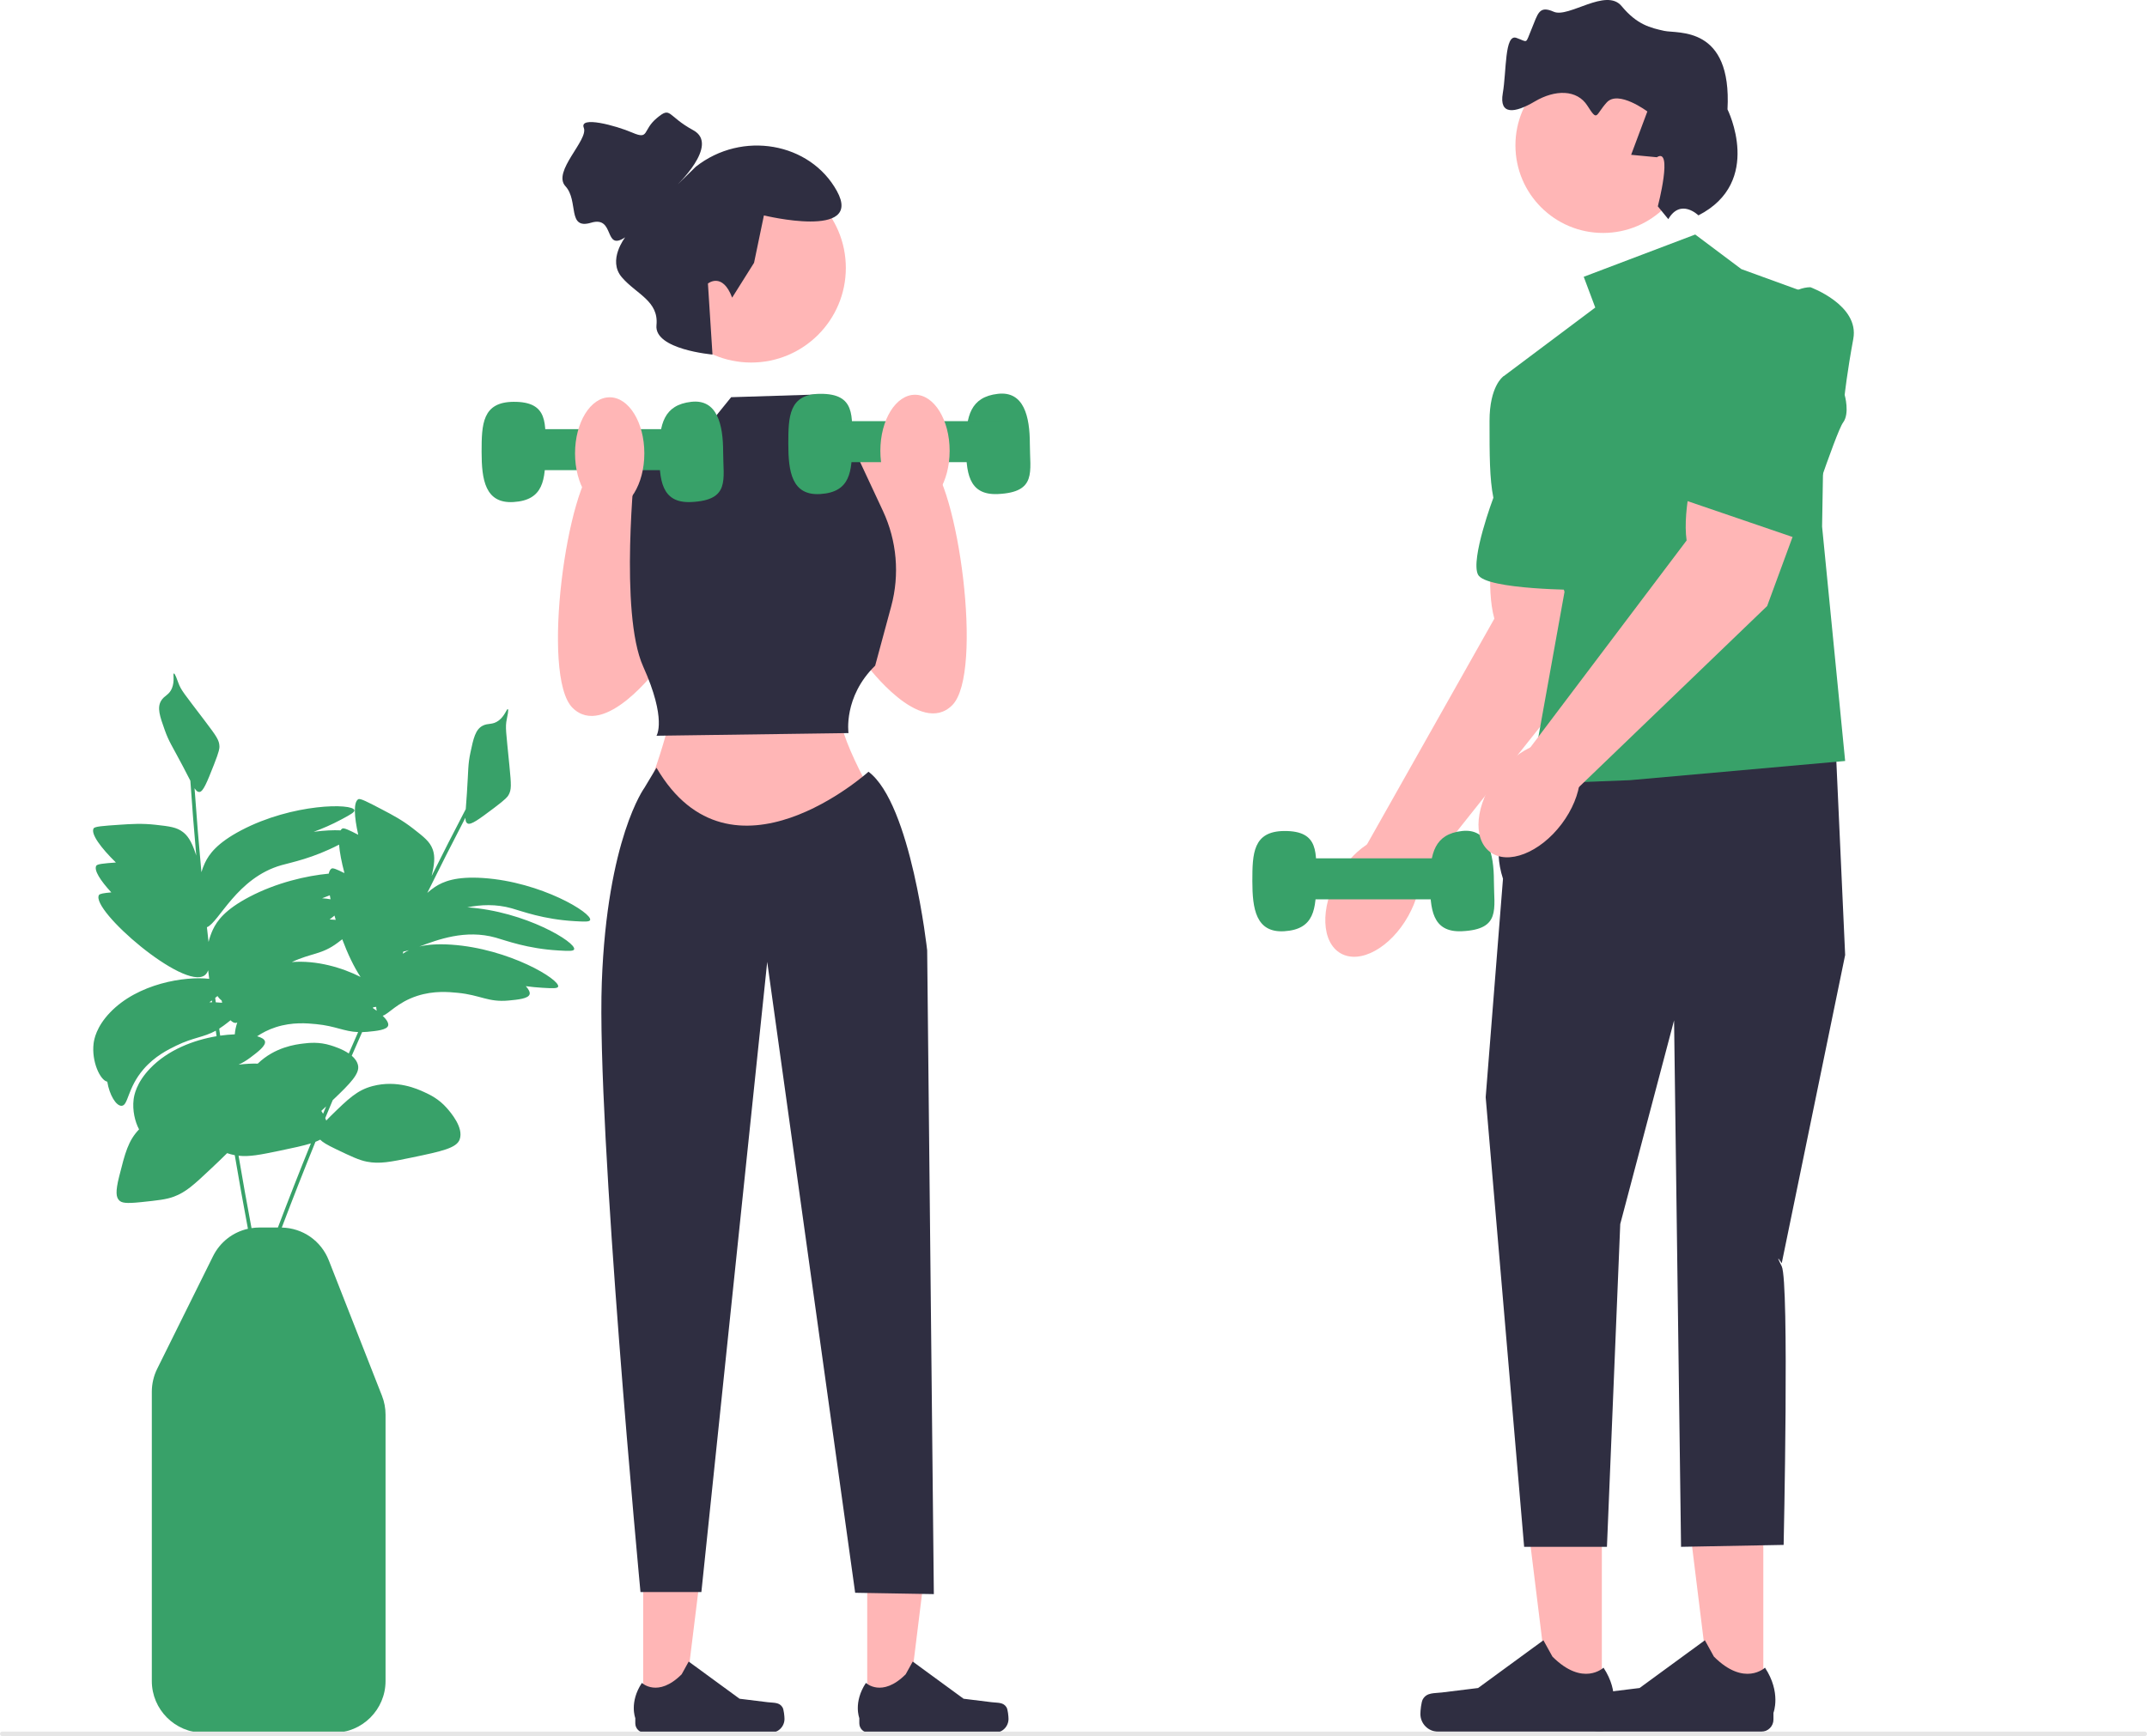 <svg width="544" height="440" viewBox="0 0 544 440" fill="none" xmlns="http://www.w3.org/2000/svg">
<g clip-path="url(#clip0_1592_2610)">
<path d="M122.447 222.533C115.525 222.068 112.301 223.415 110.219 224.787C109.551 225.227 108.892 225.743 108.268 226.301C111.415 219.918 114.637 213.565 117.921 207.255C117.943 208.102 118.093 208.504 118.465 208.705C119.317 209.164 121.304 207.693 125.242 204.732C128.236 202.481 128.618 201.91 128.841 201.519C129.624 200.145 129.557 199.012 129.075 194.073C128.209 185.209 127.986 184.377 128.405 182.283C128.55 181.563 128.945 179.826 128.664 179.726C128.377 179.624 127.929 181.446 126.337 182.635C124.784 183.793 123.692 183.195 122.282 183.941C120.458 184.905 119.956 187.135 119.201 190.725C118.533 193.903 118.704 195.028 118.305 201.017C118.192 202.713 118.085 204.034 118.012 205.073C115.072 210.694 112.186 216.356 109.353 222.04C109.392 221.884 109.428 221.737 109.459 221.61C110.335 218.016 110.043 216.357 109.603 215.193C108.889 213.305 107.47 212.175 104.662 209.992C101.91 207.853 99.583 206.621 96.785 205.158C93.119 203.241 91.286 202.282 90.788 202.562C89.54 203.266 89.725 206.954 90.768 211.568C88.394 210.343 87.133 209.769 86.734 209.994C86.562 210.091 86.418 210.246 86.299 210.45C84.524 210.363 82.171 210.463 79.479 210.816C81.603 210.048 83.99 209.036 86.562 207.654C88.791 206.456 89.903 205.847 89.797 205.344C89.415 203.542 74.194 203.579 61.146 210.426C55.003 213.65 52.96 216.484 51.904 218.743C51.565 219.468 51.273 220.253 51.033 221.054C50.375 213.969 49.797 206.867 49.295 199.772C49.757 200.483 50.095 200.747 50.518 200.724C51.484 200.67 52.407 198.377 54.215 193.793C55.588 190.309 55.616 189.623 55.601 189.173C55.549 187.592 54.899 186.661 51.904 182.705C46.528 175.603 45.903 175.01 45.166 173.007C44.911 172.317 44.339 170.63 44.048 170.692C43.749 170.755 44.322 172.542 43.586 174.388C42.869 176.187 41.625 176.249 40.813 177.622C39.764 179.398 40.503 181.561 41.738 185.015C42.831 188.073 43.565 188.942 46.359 194.255C47.15 195.76 47.75 196.941 48.231 197.865C48.666 204.193 49.169 210.528 49.729 216.854C49.68 216.702 49.634 216.558 49.593 216.432C48.461 212.911 47.344 211.651 46.359 210.888C44.763 209.653 42.963 209.432 39.427 209.04C35.963 208.656 33.334 208.824 30.185 209.04C26.057 209.323 23.993 209.465 23.716 209.964C22.955 211.333 25.526 214.845 29.368 218.602C26.232 218.825 24.633 218.988 24.391 219.423C23.76 220.559 25.427 223.173 28.205 226.175C26.274 226.341 25.256 226.515 25.067 226.855C22.948 230.669 46.631 251.104 51.869 247.184C52.267 246.886 52.549 246.449 52.743 245.916C52.829 246.637 52.916 247.358 53.004 248.079C46.815 247.383 34.928 249.248 27.875 256.629C24.368 260.298 23.84 263.466 23.716 264.483C23.165 268.996 25.361 273.799 27.183 274.152C27.721 277.512 29.407 280.291 30.791 280.266C32.526 280.236 32.219 275.829 36.336 271.026C39.209 267.674 42.626 266.008 44.654 265.02C49.011 262.896 51.542 262.958 54.681 261.228C54.744 261.694 54.811 262.16 54.874 262.626C49.126 263.59 42.561 266.055 38.011 270.817C34.504 274.486 33.976 277.654 33.852 278.671C33.512 281.452 34.219 284.339 35.235 286.235C32.47 289.139 31.705 292.171 30.185 298.211C29.214 302.07 29.426 303.439 30.185 304.218C30.813 304.861 31.805 305.091 35.73 304.68C39.989 304.233 42.118 304.01 44.048 303.293C47.101 302.16 49.206 300.212 53.29 296.363C54.97 294.78 56.39 293.436 57.548 292.263C58.151 292.469 58.716 292.625 59.287 292.738C59.353 292.751 59.418 292.76 59.484 292.772C60.538 299.014 61.651 305.237 62.822 311.434C59.012 312.284 55.757 314.792 53.968 318.4L39.832 346.914C38.94 348.713 38.468 350.727 38.468 352.736V426.054C38.468 433.283 44.35 439.164 51.58 439.164H84.575C91.805 439.164 97.688 433.283 97.688 426.054V358.542C97.688 356.896 97.383 355.285 96.781 353.752L83.309 319.433C81.361 314.471 76.706 311.24 71.398 311.124C74.15 303.864 76.99 296.614 79.928 289.392C80.381 289.217 80.782 289.034 81.13 288.841C81.672 289.435 82.783 290.129 85.139 291.255C89.002 293.102 90.933 294.026 92.953 294.424C96.148 295.054 98.961 294.495 104.456 293.351C111.932 291.795 115.687 290.972 116.469 288.797C117.551 285.787 114.156 281.909 113.221 280.84C111.187 278.517 108.942 277.458 107.555 276.821C105.754 275.994 100.62 273.637 94.414 275.263C90.508 276.286 88.271 278.471 83.797 282.842C83.366 283.263 82.994 283.645 82.664 284.002C82.59 283.788 82.505 283.576 82.413 283.367C83.041 281.854 83.668 280.342 84.303 278.833C88.892 274.481 91.15 272.085 90.721 270.028C90.52 269.062 89.911 268.25 89.128 267.575C89.999 265.577 90.871 263.58 91.754 261.59C92.159 261.581 92.578 261.561 93.029 261.519C95.393 261.296 98.07 261.044 98.355 259.909C98.506 259.308 97.986 258.43 96.964 257.441C98.441 257.029 100.691 254.024 105.74 252.397C109.943 251.043 113.726 251.41 115.972 251.628C121.768 252.191 123.659 254.072 128.871 253.581C131.235 253.358 133.912 253.106 134.197 251.971C134.325 251.461 133.967 250.75 133.234 249.943C134.547 250.124 135.952 250.268 137.45 250.354C139.976 250.499 141.243 250.562 141.415 250.077C142.032 248.342 129.041 240.412 114.338 239.424C110.769 239.184 108.188 239.428 106.234 239.906C110.934 238.153 117.928 235.486 125.607 237.645C128.25 238.388 133.6 240.441 141.504 240.895C144.03 241.04 145.297 241.103 145.47 240.618C146.086 238.884 133.106 230.96 118.411 229.966C121.822 229.277 125.648 229.084 129.661 230.213C132.305 230.956 137.654 233.009 145.559 233.463C148.085 233.609 149.352 233.671 149.524 233.186C150.141 231.451 137.15 223.521 122.447 222.533ZM54.527 252.913C54.726 252.756 54.921 252.6 55.109 252.443C55.446 252.939 55.803 253.319 56.159 253.56C56.197 253.759 56.237 253.955 56.283 254.149C55.781 254.095 55.243 254.058 54.674 254.039C54.626 253.664 54.574 253.288 54.527 252.913ZM83.565 226.915C83.622 227.244 83.684 227.579 83.753 227.922C83.125 227.802 82.405 227.716 81.618 227.665C82.246 227.437 82.894 227.189 83.565 226.915ZM85.061 233.13C84.579 233.082 84.063 233.05 83.52 233.033C83.945 232.71 84.364 232.382 84.752 232.056C84.852 232.412 84.954 232.77 85.061 233.13ZM73.937 243.836C78.912 241.5 81.489 241.998 85.568 238.932C85.948 238.647 86.337 238.354 86.715 238.059C88.068 241.668 89.688 245.11 91.357 247.605C86.684 245.246 80.263 243.329 73.937 243.836ZM85.914 214.071C86.064 216.04 86.548 218.543 87.267 221.233C87.226 221.233 87.186 221.232 87.144 221.232C85.358 220.334 84.375 219.935 84.031 220.128C83.673 220.33 83.433 220.778 83.297 221.421C77.685 221.956 70.122 223.67 63.173 227.317C57.03 230.541 54.988 233.375 53.931 235.633C53.481 236.596 53.113 237.663 52.843 238.735C52.704 237.492 52.562 236.25 52.428 235.005C55.447 233.83 60.013 222.483 71.312 219.279C73.871 218.553 79.242 217.539 85.914 214.071ZM53.042 254.033C53.126 253.973 53.206 253.92 53.29 253.857C53.419 253.76 53.549 253.662 53.68 253.564C53.699 253.717 53.72 253.871 53.74 254.025C53.511 254.025 53.279 254.028 53.042 254.033ZM55.545 260.712C55.91 260.479 56.281 260.229 56.669 259.937C57.254 259.498 57.861 259.041 58.413 258.586C58.84 259.017 59.278 259.269 59.69 259.262C59.851 259.259 59.991 259.207 60.122 259.131C59.768 260.191 59.559 261.229 59.492 262.151C58.33 262.192 57.087 262.297 55.788 262.482C55.707 261.892 55.625 261.302 55.545 260.712ZM70.414 311.113H65.716C65.043 311.113 64.38 311.167 63.73 311.265C62.579 305.171 61.484 299.053 60.446 292.916C63.209 293.222 65.966 292.669 70.79 291.665C74.207 290.954 76.839 290.395 78.772 289.791C75.895 296.877 73.111 303.99 70.414 311.113ZM81.414 281.555C81.8 281.194 82.209 280.81 82.635 280.408C82.375 281.031 82.121 281.657 81.862 282.281C81.718 282.03 81.567 281.788 81.414 281.555ZM83.789 264.945C80.841 264.029 78.373 264.301 76.858 264.483C74.958 264.712 69.667 265.361 65.31 269.573C63.855 269.535 62.208 269.615 60.453 269.836C61.388 269.407 62.355 268.85 63.426 268.045C65.325 266.618 67.474 265.003 67.123 263.887C66.961 263.371 66.25 262.943 65.15 262.637C66.389 261.816 67.928 260.97 69.899 260.335C74.101 258.981 77.884 259.348 80.13 259.566C84.993 260.038 87.113 261.433 90.745 261.582C89.946 263.384 89.159 265.192 88.371 267C86.684 265.85 84.601 265.197 83.789 264.945ZM94.481 255.493C94.513 255.423 94.545 255.351 94.577 255.281C94.828 255.251 95.076 255.22 95.319 255.185C95.336 255.55 95.383 255.879 95.455 256.173C95.153 255.948 94.824 255.721 94.481 255.493ZM102.11 241.678C102.088 241.692 102.066 241.709 102.043 241.724C102.097 241.532 102.147 241.346 102.196 241.165C102.61 241.107 103.083 240.991 103.611 240.829C103.045 241.1 102.55 241.388 102.11 241.678Z" fill="#38A169"/>
<path d="M162.97 432.981L173.276 432.98L178.179 393.233L162.968 393.234L162.97 432.981Z" fill="#FFB6B6"/>
<path d="M198.282 432.747C198.602 433.288 198.772 435.032 198.772 435.66C198.772 437.592 197.206 439.158 195.274 439.158H163.356C162.038 439.158 160.969 438.089 160.969 436.772V435.443C160.969 435.443 159.39 431.45 162.641 426.528C162.641 426.528 166.681 430.382 172.719 424.346L174.499 421.121L187.386 430.544L194.529 431.424C196.092 431.616 197.478 431.394 198.282 432.747Z" fill="#2F2E41"/>
<path d="M219.733 432.981L230.039 432.98L234.942 393.233L219.73 393.234L219.733 432.981Z" fill="#FFB6B6"/>
<path d="M255.044 432.747C255.365 433.288 255.534 435.032 255.534 435.66C255.534 437.592 253.968 439.158 252.036 439.158H220.118C218.8 439.158 217.732 438.089 217.732 436.772V435.443C217.732 435.443 216.153 431.45 219.404 426.528C219.404 426.528 223.444 430.382 229.481 424.346L231.262 421.121L244.149 430.544L251.292 431.424C252.855 431.616 254.24 431.394 255.044 432.747Z" fill="#2F2E41"/>
<path d="M215.593 116.578C215.593 116.578 227.464 111.173 235.043 116.578C242.622 121.983 249.38 170.628 241.271 178.735C233.162 186.843 219.647 168.601 219.647 168.601L215.593 116.578Z" fill="#FFB6B6"/>
<path d="M170.729 117.221C170.729 117.221 158.858 111.816 151.279 117.221C143.699 122.626 136.942 171.272 145.051 179.379C153.16 187.487 166.675 169.245 166.675 169.245L170.729 117.221Z" fill="#FFB6B6"/>
<path d="M171.067 177.014C171.067 177.014 167.012 195.256 162.282 203.364L196.745 223.633L223.775 206.066C223.775 206.066 210.936 185.122 212.963 179.041L171.067 177.014Z" fill="#FFB6B6"/>
<path d="M405.869 430.956L392.633 430.954L386.337 379.911L405.872 379.912L405.869 430.956Z" fill="#FFB6B6"/>
<path d="M360.522 430.655C360.11 431.349 359.893 433.589 359.893 434.396C359.893 436.877 361.904 438.888 364.385 438.888H405.374C407.067 438.888 408.439 437.516 408.439 435.823V434.117C408.439 434.117 410.466 428.989 406.292 422.669C406.292 422.669 401.103 427.618 393.35 419.866L391.064 415.725L374.514 427.826L365.341 428.955C363.334 429.202 361.555 428.917 360.522 430.655Z" fill="#2F2E41"/>
<path d="M446.782 430.956L433.546 430.954L427.25 379.911L446.785 379.912L446.782 430.956Z" fill="#FFB6B6"/>
<path d="M401.435 430.655C401.023 431.349 400.806 433.589 400.806 434.396C400.806 436.877 402.817 438.888 405.298 438.888H446.287C447.98 438.888 449.352 437.516 449.352 435.823V434.117C449.352 434.117 451.379 428.989 447.205 422.669C447.205 422.669 442.016 427.618 434.263 419.866L431.977 415.725L415.427 427.826L406.254 428.955C404.247 429.202 402.468 428.917 401.435 430.655Z" fill="#2F2E41"/>
<path d="M378.333 136.5C378.333 136.5 376.416 148.836 378.636 156.797L346.037 214.595L358.718 223.836L401.067 170.562L406.936 144.24L378.333 136.5Z" fill="#FFB6B6"/>
<path d="M356.772 232.243C361.264 224.278 360.918 215.572 355.997 212.798C351.077 210.023 343.446 214.231 338.954 222.196C334.461 230.161 334.808 238.867 339.729 241.641C344.649 244.416 352.28 240.208 356.772 232.243Z" fill="#FFB6B6"/>
<path d="M391.051 195.304C391.051 195.304 375.465 206.301 380.823 222.716L376.439 278.089L386.181 392.041H407.162L410.533 310.229L424.171 258.61L425.939 392.041L451.933 391.554C451.933 391.554 453.394 324.838 451.446 320.943C449.498 317.047 451.446 320.172 451.446 320.172L467.519 242.042L465.084 188.486L391.051 195.304Z" fill="#2F2E41"/>
<path d="M429.529 59.438L401.28 70.152L404.202 77.943L380.823 95.475L396.409 150.015L387.642 198.713L412.969 197.739L467.519 192.869L461.675 133.458L462.649 75.996L441.218 68.204L429.529 59.438Z" fill="#38A169"/>
<path d="M388.129 94.013L380.823 95.474C380.823 95.474 377.414 97.909 377.414 106.675C377.414 115.44 377.414 121.284 378.388 126.154C378.388 126.154 372.543 141.737 374.491 145.633C376.44 149.528 400.792 149.528 400.792 149.528L388.129 94.013Z" fill="#38A169"/>
<path d="M428.386 36.838C428.386 49.1 418.444 59.04 406.181 59.04C393.917 59.04 383.976 49.1 383.976 36.838C383.976 24.577 393.917 14.637 406.181 14.637C418.444 14.637 428.386 24.577 428.386 36.838Z" fill="#FFB6B6"/>
<path d="M420.057 52.298C420.057 52.298 423.99 37.187 419.799 39.852L413.293 39.234L417.401 28.248C417.401 28.248 410.048 22.737 407.116 25.959C404.184 29.18 404.887 30.997 402.222 26.806C399.557 22.615 393.989 22.695 388.888 25.71C383.788 28.726 379.803 29.222 380.772 23.626C381.741 18.031 381.198 8.522 384.226 9.601C387.254 10.679 386.424 11.288 388.056 7.38C389.689 3.472 389.895 1.304 393.675 2.976C397.454 4.648 406.952 -3.2 410.877 1.548C414.801 6.296 418.23 7.059 421.658 7.822C425.086 8.586 438.86 6.394 437.708 27.723C437.708 27.723 446.902 46.098 430.341 54.587C430.341 54.587 425.847 50.153 422.709 55.543L420.057 52.298Z" fill="#2F2E41"/>
<path d="M206.881 99.993L185.257 100.669L173.769 114.857L160.93 117.559C160.93 117.559 156.876 155.394 162.958 168.907C169.039 182.419 166.336 186.473 166.336 186.473L214.99 185.798C214.99 185.798 213.638 176.621 221.747 168.71L225.814 153.663C227.988 145.619 227.247 137.064 223.723 129.513L214.99 110.803L207.557 108.1L206.881 99.993Z" fill="#2F2E41"/>
<path d="M166.336 194.581L163.296 199.648C163.296 199.648 153.835 212.485 152.484 248.969C151.132 285.452 162.282 403.509 162.282 403.509H177.712L194.394 243.784L216.679 403.687L236.614 404.025L234.924 240.861C234.924 240.861 230.87 203.702 220.058 195.594C220.058 195.594 185.257 227.011 166.336 194.581Z" fill="#2F2E41"/>
<path d="M138.194 114.541C138.194 121.555 137.771 126.774 130.111 127.241C122.915 127.68 122.027 121.555 122.027 114.541C122.027 107.527 122.195 101.898 130.111 101.841C139.123 101.776 138.194 107.527 138.194 114.541Z" fill="#38A169"/>
<path d="M183.23 114.541C183.23 121.555 185.074 126.774 175.147 127.241C167.51 127.601 167.063 121.555 167.063 114.541C167.063 107.527 168.185 102.628 175.147 101.841C181.695 101.1 183.23 107.527 183.23 114.541Z" fill="#38A169"/>
<path d="M176.302 108.768H131.266V119.159H176.302V108.768Z" fill="#38A169"/>
<path d="M215.905 112.514C215.905 119.528 215.482 124.748 207.822 125.215C200.626 125.653 199.738 119.528 199.738 112.514C199.738 105.5 199.906 99.871 207.822 99.814C216.834 99.749 215.905 105.5 215.905 112.514Z" fill="#38A169"/>
<path d="M260.941 112.514C260.941 119.528 262.785 124.747 252.858 125.214C245.221 125.574 244.774 119.528 244.774 112.514C244.774 105.5 245.896 100.601 252.858 99.814C259.406 99.074 260.941 105.5 260.941 112.514Z" fill="#38A169"/>
<path d="M254.012 106.741H208.977V117.132H254.012V106.741Z" fill="#38A169"/>
<path d="M333.484 223.317C333.484 230.331 333.062 235.55 325.401 236.018C318.206 236.456 317.317 230.331 317.317 223.317C317.317 216.303 317.485 210.674 325.401 210.617C334.413 210.552 333.484 216.303 333.484 223.317Z" fill="#38A169"/>
<path d="M378.52 223.317C378.52 230.331 380.364 235.55 370.437 236.017C362.8 236.377 362.354 230.331 362.354 223.317C362.354 216.303 363.475 211.404 370.437 210.617C376.985 209.877 378.52 216.303 378.52 223.317Z" fill="#38A169"/>
<path d="M371.592 217.544H326.556V227.935H371.592V217.544Z" fill="#38A169"/>
<path d="M231.839 128.473C236.688 128.473 240.619 122.11 240.619 114.261C240.619 106.412 236.688 100.049 231.839 100.049C226.99 100.049 223.06 106.412 223.06 114.261C223.06 122.11 226.99 128.473 231.839 128.473Z" fill="#FFB6B6"/>
<path d="M190.326 91.885C203.574 91.885 214.315 81.147 214.315 67.9C214.315 54.654 203.574 43.916 190.326 43.916C177.077 43.916 166.337 54.654 166.337 67.9C166.337 81.147 177.077 91.885 190.326 91.885Z" fill="#FFB6B6"/>
<path d="M185.509 75.437L191.059 66.606L193.558 54.595C193.558 54.595 218.843 60.761 212.059 48.429C205.276 36.097 188.008 33.015 176.291 42.263L171.241 47.196C171.241 47.196 182.458 36.714 175.674 33.015C168.891 29.315 170.124 26.849 166.424 29.932C162.724 33.015 164.574 35.481 160.257 33.631C155.94 31.781 146.69 29.315 147.923 32.398C149.156 35.481 139.853 43.497 143.271 47.196C146.69 50.896 143.606 58.295 149.773 56.445C155.94 54.595 152.857 63.844 158.407 60.145C158.407 60.145 153.851 65.949 157.551 70.265C161.252 74.581 166.953 76.26 166.336 82.426C165.719 88.592 180.527 89.858 180.527 89.858L179.374 71.86C179.374 71.86 183.042 68.853 185.509 75.437Z" fill="#2F2E41"/>
<path d="M429.74 116.823C429.74 116.823 426.203 128.797 427.347 136.982L387.367 189.945L398.71 200.786L447.753 153.6L457.062 128.29L429.74 116.823Z" fill="#FFB6B6"/>
<path d="M395.666 208.861C401.176 201.562 401.987 192.887 397.478 189.485C392.969 186.082 384.848 189.241 379.338 196.54C373.829 203.839 373.017 212.514 377.526 215.916C382.035 219.318 390.157 216.16 395.666 208.861Z" fill="#FFB6B6"/>
<path d="M458.713 72.796C458.713 72.796 471.168 77.313 469.583 85.879C467.999 94.445 467.397 100.092 467.397 100.092C467.397 100.092 468.747 104.772 466.987 107.104C465.226 109.436 456.188 136.781 456.188 136.781L423.68 125.673C423.68 125.673 442.737 72.942 458.713 72.796Z" fill="#38A169"/>
<path d="M544 439.433C544 439.746 543.746 440 543.432 440H0.568C0.254 440 0 439.746 0 439.433C0 439.119 0.254 438.865 0.568 438.865H543.432C543.746 438.865 544 439.119 544 439.433Z" fill="#E6E6E6"/>
<path d="M163.261 114.905C163.261 122.754 159.331 129.117 154.482 129.117C149.633 129.117 145.702 122.754 145.702 114.905C145.702 107.055 149.633 100.692 154.482 100.692C159.331 100.692 163.261 107.055 163.261 114.905Z" fill="#FFB6B6"/>
</g>
<defs>
<clipPath id="clip0_1592_2610">
<rect width="544" height="440" fill="white"/>
</clipPath>
</defs>
</svg>

